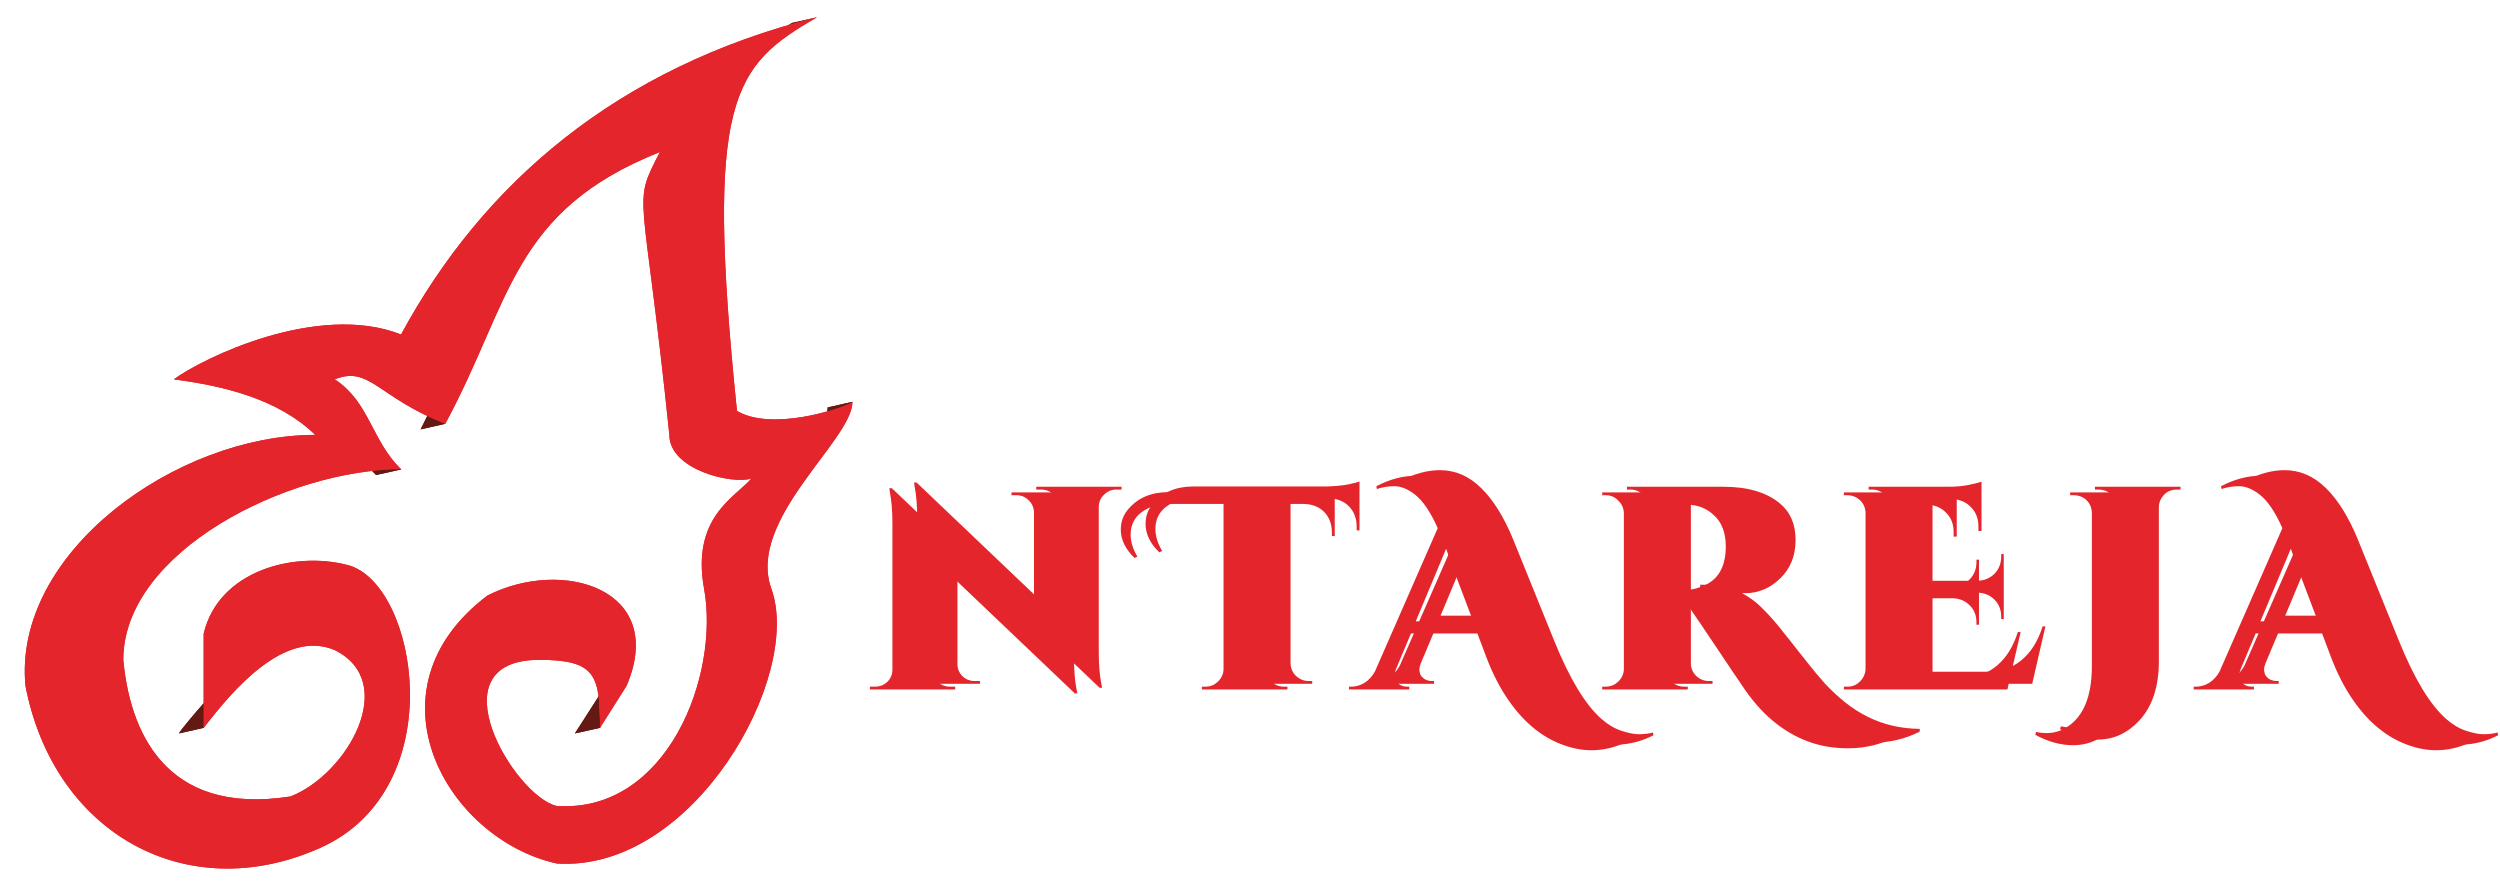 <svg width="129" height="46" viewBox="0 0 129 46" fill="none" xmlns="http://www.w3.org/2000/svg">
<path d="M42.155 0.891L40.877 1.182L40.674 1.298L42.155 0.891Z" fill="#641913"/>
<path d="M20.714 24.22L19.407 24.511L19.204 24.307C19.227 24.261 20.54 24.133 20.714 24.22Z" fill="#641913"/>
<path d="M22.981 21.867L21.702 22.157L22.051 21.46L22.981 21.867Z" fill="#641913"/>
<path d="M10.517 37.555L9.239 37.846C9.262 37.73 10.101 36.751 10.517 36.277V37.555Z" fill="#641913"/>
<path d="M43.985 20.734L42.707 21.024C42.707 21.082 42.697 21.179 42.678 21.228C42.794 21.251 43.985 20.908 43.985 20.734Z" fill="#641913"/>
<path d="M30.912 35.899L29.663 37.846L30.97 37.555L30.912 35.899Z" fill="#641913"/>
<g filter="url(#filter0_d_90_622)">
<path d="M21.697 22.159C25.107 15.86 25.115 11.18 32.772 8.136C31.306 10.997 31.911 9.625 33.261 22.731C33.261 24.543 36.518 25.3 37.495 24.982C36.681 25.935 34.382 26.975 35.052 30.668C35.867 35.153 33.147 42.258 27.447 41.879C25.28 41.388 21.046 34.339 26.557 34.339C29.477 34.339 29.678 35.153 29.678 37.854L31.055 35.678C33.172 30.7 27.773 29.044 23.879 31.018C17.414 35.895 21.75 43.575 27.447 44.847C34.496 45.316 40.156 35.184 38.524 30.668C37.239 27.113 42.707 22.991 42.707 21.034C41.928 21.468 38.493 22.527 36.75 21.494C35.081 5.285 36.56 3.691 40.878 1.182C30.542 3.78 23.634 9.76 19.417 17.55C15.097 15.853 9.13 18.801 7.69 19.866C10.267 20.203 13.095 20.883 14.987 22.731C7.827 22.731 -0.616 28.796 0.035 35.678C1.501 43.295 8.342 47.109 15.222 44.052C22.102 40.995 20.265 30.397 16.674 29.45C13.899 28.717 9.999 29.732 9.23 32.994V37.854C10.696 35.947 13.391 32.724 15.997 33.837C19.336 35.494 16.648 40.238 13.716 41.388C7.116 42.421 5.41 37.854 5.084 34.339C5.084 28.724 13.627 24.505 19.417 24.505C17.887 23.011 17.788 21.034 15.997 19.866C17.788 19.14 18.204 20.786 21.697 22.159Z" fill="#E4252C"/>
</g>
<g filter="url(#filter1_d_90_622)">
<path d="M56.318 25.553C56.076 25.553 55.868 25.64 55.694 25.815C55.519 25.979 55.427 26.183 55.418 26.425V33.92C55.418 34.569 55.461 35.116 55.548 35.562L55.592 35.78H55.461L48.126 28.793V34.559C48.126 34.802 48.213 35.01 48.387 35.184C48.561 35.349 48.77 35.431 49.012 35.431H49.288V35.576H44.886V35.431H45.148C45.4 35.431 45.612 35.349 45.787 35.184C45.961 35.01 46.048 34.797 46.048 34.545V27.006C46.048 26.367 46.005 25.834 45.918 25.408L45.889 25.19H46.019L53.355 32.177V26.439C53.345 26.188 53.253 25.979 53.079 25.815C52.905 25.64 52.697 25.553 52.454 25.553H52.193V25.408H56.594V25.553H56.318ZM58.544 28.793C58.07 28.337 57.833 27.848 57.833 27.326C57.833 26.919 57.963 26.565 58.225 26.265C58.719 25.684 59.411 25.393 60.302 25.393H67.144C67.57 25.384 67.943 25.35 68.262 25.292C68.582 25.224 68.785 25.171 68.872 25.132V27.66H68.727V27.485C68.727 27.049 68.596 26.696 68.335 26.425C68.073 26.154 67.72 26.013 67.275 26.004H65.314V34.531C65.333 34.879 65.493 35.141 65.793 35.315C65.928 35.392 66.079 35.431 66.243 35.431H66.432V35.576H62.016V35.431H62.205C62.457 35.431 62.67 35.344 62.844 35.17C63.028 34.995 63.125 34.787 63.135 34.545V26.004H60.302C59.905 26.004 59.556 26.076 59.256 26.221C58.646 26.512 58.341 26.967 58.341 27.587C58.341 27.955 58.457 28.333 58.69 28.72L58.544 28.793ZM84.035 38.235C82.979 38.767 81.909 38.854 80.825 38.496C79.672 38.128 78.679 37.344 77.847 36.143C77.401 35.504 77.019 34.763 76.699 33.92L76.234 32.686H72.806L72.036 34.516C71.988 34.642 71.963 34.743 71.963 34.821C71.963 34.898 71.978 34.986 72.007 35.083C72.046 35.17 72.118 35.252 72.225 35.329C72.341 35.397 72.467 35.431 72.603 35.431H72.719V35.576H69.61V35.431H69.741C69.964 35.431 70.182 35.368 70.395 35.242C70.617 35.107 70.801 34.908 70.947 34.647L74.186 27.253C73.808 26.401 73.406 25.815 72.98 25.495C72.622 25.224 72.278 25.088 71.949 25.088C71.629 25.088 71.329 25.137 71.048 25.234L71.019 25.088C71.716 24.73 72.385 24.551 73.024 24.551C73.818 24.551 74.53 24.861 75.159 25.481C75.779 26.091 76.326 26.972 76.801 28.124L78.907 33.325C79.701 35.291 80.515 36.642 81.347 37.378C81.686 37.678 82.035 37.886 82.393 38.002C82.752 38.118 83.052 38.177 83.294 38.177C83.546 38.177 83.788 38.148 84.02 38.089L84.035 38.235ZM73.053 32.061H76.016L74.999 29.374C74.951 29.238 74.883 29.054 74.796 28.822C74.709 28.58 74.651 28.41 74.622 28.313L73.053 32.061ZM97.78 38.046C97.025 38.423 96.221 38.612 95.369 38.612C94.614 38.612 93.926 38.496 93.306 38.264C91.97 37.77 90.832 36.806 89.893 35.373C89.651 35.024 89.2 34.356 88.542 33.368C87.883 32.381 87.457 31.751 87.263 31.48C86.924 30.947 86.653 30.657 86.45 30.608V30.463C86.46 30.463 86.469 30.463 86.479 30.463C86.498 30.463 86.518 30.463 86.537 30.463C86.556 30.463 86.576 30.463 86.595 30.463C86.615 30.463 86.639 30.463 86.668 30.463C86.697 30.463 86.721 30.463 86.74 30.463C87.234 30.463 87.689 30.352 88.106 30.129C88.735 29.78 89.05 29.136 89.05 28.197C89.05 27.509 88.856 26.982 88.469 26.614C88.082 26.236 87.617 26.047 87.075 26.047H85.971V34.516C85.971 34.768 86.063 34.986 86.247 35.17C86.431 35.344 86.648 35.431 86.9 35.431H87.089V35.576H82.673V35.431H82.862C83.104 35.431 83.317 35.344 83.501 35.17C83.685 34.995 83.782 34.782 83.792 34.531V26.468C83.782 26.217 83.685 26.004 83.501 25.829C83.327 25.645 83.114 25.553 82.862 25.553H82.673V25.408H87.656C88.905 25.408 89.873 25.694 90.561 26.265C91.103 26.71 91.374 27.34 91.374 28.154C91.374 28.967 91.108 29.63 90.575 30.143C90.052 30.647 89.452 30.899 88.774 30.899C88.716 30.899 88.653 30.894 88.585 30.884C88.982 31.097 89.312 31.335 89.573 31.596C89.844 31.858 90.077 32.105 90.27 32.337C90.474 32.569 90.643 32.778 90.779 32.962C90.924 33.136 91.113 33.373 91.345 33.673C91.578 33.964 91.82 34.269 92.072 34.589C92.323 34.908 92.599 35.237 92.9 35.576C93.21 35.906 93.549 36.22 93.916 36.521C94.294 36.821 94.677 37.068 95.064 37.261C95.887 37.678 96.793 37.891 97.78 37.901V38.046ZM95.332 35.431C95.584 35.431 95.797 35.344 95.971 35.17C96.155 34.986 96.252 34.768 96.262 34.516V26.425C96.233 26.086 96.073 25.834 95.782 25.669C95.637 25.592 95.487 25.553 95.332 25.553H95.143V25.408H99.225C99.651 25.408 100.024 25.374 100.344 25.306C100.663 25.238 100.871 25.185 100.968 25.146V27.689H100.808V27.514C100.818 27.078 100.692 26.73 100.431 26.468C100.179 26.197 99.835 26.052 99.399 26.033H98.441V30.26H100.75C101.109 30.25 101.404 30.129 101.636 29.897C101.869 29.654 101.985 29.359 101.985 29.011V28.88H102.116V32.235H101.985V32.119C101.985 31.761 101.869 31.465 101.636 31.233C101.404 31.001 101.113 30.88 100.765 30.87H98.441V34.952H101.273C101.98 34.952 102.571 34.748 103.045 34.342C103.53 33.935 103.888 33.359 104.12 32.613H104.266L103.583 35.576H95.143V35.431H95.332ZM111.048 25.553C110.7 25.553 110.433 25.703 110.249 26.004C110.162 26.139 110.119 26.294 110.119 26.468V34.414C110.119 35.722 109.784 36.739 109.116 37.465C108.506 38.123 107.789 38.453 106.966 38.453C106.327 38.453 105.678 38.273 105.02 37.915L105.063 37.77C105.247 37.809 105.422 37.828 105.586 37.828C105.983 37.828 106.337 37.726 106.647 37.523C107.509 36.981 107.94 35.93 107.94 34.371V26.468C107.93 26.11 107.775 25.844 107.475 25.669C107.329 25.592 107.175 25.553 107.01 25.553H106.821V25.408H111.237V25.553H111.048ZM127.62 38.235C126.565 38.767 125.495 38.854 124.41 38.496C123.258 38.128 122.265 37.344 121.432 36.143C120.987 35.504 120.604 34.763 120.285 33.92L119.82 32.686H116.391L115.622 34.516C115.573 34.642 115.549 34.743 115.549 34.821C115.549 34.898 115.563 34.986 115.593 35.083C115.631 35.17 115.704 35.252 115.81 35.329C115.927 35.397 116.053 35.431 116.188 35.431H116.304V35.576H113.196V35.431H113.326C113.549 35.431 113.767 35.368 113.98 35.242C114.203 35.107 114.387 34.908 114.532 34.647L117.771 27.253C117.394 26.401 116.992 25.815 116.566 25.495C116.207 25.224 115.864 25.088 115.534 25.088C115.215 25.088 114.915 25.137 114.634 25.234L114.605 25.088C115.302 24.73 115.97 24.551 116.609 24.551C117.403 24.551 118.115 24.861 118.745 25.481C119.365 26.091 119.912 26.972 120.386 28.124L122.493 33.325C123.287 35.291 124.1 36.642 124.933 37.378C125.272 37.678 125.62 37.886 125.979 38.002C126.337 38.118 126.637 38.177 126.879 38.177C127.131 38.177 127.373 38.148 127.606 38.089L127.62 38.235ZM116.638 32.061H119.602L118.585 29.374C118.537 29.238 118.469 29.054 118.382 28.822C118.294 28.58 118.236 28.41 118.207 28.313L116.638 32.061Z" fill="#E4252C"/>
</g>
<path d="M42.155 0.891L40.877 1.182L40.674 1.298L42.155 0.891Z" fill="#641913"/>
<path d="M20.714 24.22L19.407 24.511L19.204 24.307C19.227 24.261 20.54 24.133 20.714 24.22Z" fill="#641913"/>
<path d="M22.981 21.867L21.702 22.157L22.051 21.46L22.981 21.867Z" fill="#641913"/>
<path d="M10.517 37.555L9.239 37.846C9.262 37.73 10.101 36.751 10.517 36.277V37.555Z" fill="#641913"/>
<path d="M43.985 20.734L42.707 21.024C42.707 21.082 42.697 21.179 42.678 21.228C42.794 21.251 43.985 20.908 43.985 20.734Z" fill="#641913"/>
<path d="M30.912 35.899L29.663 37.846L30.97 37.555L30.912 35.899Z" fill="#641913"/>
<g filter="url(#filter2_d_90_622)">
<path d="M21.697 22.159C25.107 15.86 25.115 11.18 32.772 8.136C31.306 10.997 31.911 9.625 33.261 22.731C33.261 24.543 36.518 25.3 37.495 24.982C36.681 25.935 34.382 26.975 35.052 30.668C35.867 35.153 33.147 42.258 27.447 41.879C25.28 41.388 21.046 34.339 26.557 34.339C29.477 34.339 29.678 35.153 29.678 37.854L31.055 35.678C33.172 30.7 27.773 29.044 23.879 31.018C17.414 35.895 21.75 43.575 27.447 44.847C34.496 45.316 40.156 35.184 38.524 30.668C37.239 27.113 42.707 22.991 42.707 21.034C41.928 21.468 38.493 22.527 36.75 21.494C35.081 5.285 36.56 3.691 40.878 1.182C30.542 3.78 23.634 9.76 19.417 17.55C15.097 15.853 9.13 18.801 7.69 19.866C10.267 20.203 13.095 20.883 14.987 22.731C7.827 22.731 -0.616 28.796 0.035 35.678C1.501 43.295 8.342 47.109 15.222 44.052C22.102 40.995 20.265 30.397 16.674 29.45C13.899 28.717 9.999 29.732 9.23 32.994V37.854C10.696 35.947 13.391 32.724 15.997 33.837C19.336 35.494 16.648 40.238 13.716 41.388C7.116 42.421 5.41 37.854 5.084 34.339C5.084 28.724 13.627 24.505 19.417 24.505C17.887 23.011 17.788 21.034 15.997 19.866C17.788 19.14 18.204 20.786 21.697 22.159Z" fill="#E4252C"/>
</g>
<path d="M56.318 25.553C56.076 25.553 55.868 25.64 55.694 25.815C55.519 25.979 55.427 26.183 55.418 26.425V33.92C55.418 34.569 55.461 35.116 55.548 35.562L55.592 35.78H55.461L48.126 28.793V34.559C48.126 34.802 48.213 35.01 48.387 35.184C48.561 35.349 48.77 35.431 49.012 35.431H49.288V35.576H44.886V35.431H45.148C45.4 35.431 45.612 35.349 45.787 35.184C45.961 35.01 46.048 34.797 46.048 34.545V27.006C46.048 26.367 46.005 25.834 45.918 25.408L45.889 25.19H46.019L53.355 32.177V26.439C53.345 26.188 53.253 25.979 53.079 25.815C52.905 25.64 52.697 25.553 52.454 25.553H52.193V25.408H56.594V25.553H56.318ZM58.544 28.793C58.07 28.337 57.833 27.848 57.833 27.326C57.833 26.919 57.963 26.565 58.225 26.265C58.719 25.684 59.411 25.393 60.302 25.393H67.144C67.57 25.384 67.943 25.35 68.262 25.292C68.582 25.224 68.785 25.171 68.872 25.132V27.66H68.727V27.485C68.727 27.049 68.596 26.696 68.335 26.425C68.073 26.154 67.72 26.013 67.275 26.004H65.314V34.531C65.333 34.879 65.493 35.141 65.793 35.315C65.928 35.392 66.079 35.431 66.243 35.431H66.432V35.576H62.016V35.431H62.205C62.457 35.431 62.67 35.344 62.844 35.17C63.028 34.995 63.125 34.787 63.135 34.545V26.004H60.302C59.905 26.004 59.556 26.076 59.256 26.221C58.646 26.512 58.341 26.967 58.341 27.587C58.341 27.955 58.457 28.333 58.69 28.72L58.544 28.793ZM84.035 38.235C82.979 38.767 81.909 38.854 80.825 38.496C79.672 38.128 78.679 37.344 77.847 36.143C77.401 35.504 77.019 34.763 76.699 33.92L76.234 32.686H72.806L72.036 34.516C71.988 34.642 71.963 34.743 71.963 34.821C71.963 34.898 71.978 34.986 72.007 35.083C72.046 35.17 72.118 35.252 72.225 35.329C72.341 35.397 72.467 35.431 72.603 35.431H72.719V35.576H69.61V35.431H69.741C69.964 35.431 70.182 35.368 70.395 35.242C70.617 35.107 70.801 34.908 70.947 34.647L74.186 27.253C73.808 26.401 73.406 25.815 72.98 25.495C72.622 25.224 72.278 25.088 71.949 25.088C71.629 25.088 71.329 25.137 71.048 25.234L71.019 25.088C71.716 24.73 72.385 24.551 73.024 24.551C73.818 24.551 74.53 24.861 75.159 25.481C75.779 26.091 76.326 26.972 76.801 28.124L78.907 33.325C79.701 35.291 80.515 36.642 81.347 37.378C81.686 37.678 82.035 37.886 82.393 38.002C82.752 38.118 83.052 38.177 83.294 38.177C83.546 38.177 83.788 38.148 84.02 38.089L84.035 38.235ZM73.053 32.061H76.016L74.999 29.374C74.951 29.238 74.883 29.054 74.796 28.822C74.709 28.58 74.651 28.41 74.622 28.313L73.053 32.061ZM97.78 38.046C97.025 38.423 96.221 38.612 95.369 38.612C94.614 38.612 93.926 38.496 93.306 38.264C91.97 37.77 90.832 36.806 89.893 35.373C89.651 35.024 89.2 34.356 88.542 33.368C87.883 32.381 87.457 31.751 87.263 31.48C86.924 30.947 86.653 30.657 86.45 30.608V30.463C86.46 30.463 86.469 30.463 86.479 30.463C86.498 30.463 86.518 30.463 86.537 30.463C86.556 30.463 86.576 30.463 86.595 30.463C86.615 30.463 86.639 30.463 86.668 30.463C86.697 30.463 86.721 30.463 86.74 30.463C87.234 30.463 87.689 30.352 88.106 30.129C88.735 29.78 89.05 29.136 89.05 28.197C89.05 27.509 88.856 26.982 88.469 26.614C88.082 26.236 87.617 26.047 87.075 26.047H85.971V34.516C85.971 34.768 86.063 34.986 86.247 35.17C86.431 35.344 86.648 35.431 86.9 35.431H87.089V35.576H82.673V35.431H82.862C83.104 35.431 83.317 35.344 83.501 35.17C83.685 34.995 83.782 34.782 83.792 34.531V26.468C83.782 26.217 83.685 26.004 83.501 25.829C83.327 25.645 83.114 25.553 82.862 25.553H82.673V25.408H87.656C88.905 25.408 89.873 25.694 90.561 26.265C91.103 26.71 91.374 27.34 91.374 28.154C91.374 28.967 91.108 29.63 90.575 30.143C90.052 30.647 89.452 30.899 88.774 30.899C88.716 30.899 88.653 30.894 88.585 30.884C88.982 31.097 89.312 31.335 89.573 31.596C89.844 31.858 90.077 32.105 90.27 32.337C90.474 32.569 90.643 32.778 90.779 32.962C90.924 33.136 91.113 33.373 91.345 33.673C91.578 33.964 91.82 34.269 92.072 34.589C92.323 34.908 92.599 35.237 92.9 35.576C93.21 35.906 93.549 36.22 93.916 36.521C94.294 36.821 94.677 37.068 95.064 37.261C95.887 37.678 96.793 37.891 97.78 37.901V38.046ZM95.332 35.431C95.584 35.431 95.797 35.344 95.971 35.17C96.155 34.986 96.252 34.768 96.262 34.516V26.425C96.233 26.086 96.073 25.834 95.782 25.669C95.637 25.592 95.487 25.553 95.332 25.553H95.143V25.408H99.225C99.651 25.408 100.024 25.374 100.344 25.306C100.663 25.238 100.871 25.185 100.968 25.146V27.689H100.808V27.514C100.818 27.078 100.692 26.73 100.431 26.468C100.179 26.197 99.835 26.052 99.399 26.033H98.441V30.26H100.75C101.109 30.25 101.404 30.129 101.636 29.897C101.869 29.654 101.985 29.359 101.985 29.011V28.88H102.116V32.235H101.985V32.119C101.985 31.761 101.869 31.465 101.636 31.233C101.404 31.001 101.113 30.88 100.765 30.87H98.441V34.952H101.273C101.98 34.952 102.571 34.748 103.045 34.342C103.53 33.935 103.888 33.359 104.12 32.613H104.266L103.583 35.576H95.143V35.431H95.332ZM111.048 25.553C110.7 25.553 110.433 25.703 110.249 26.004C110.162 26.139 110.119 26.294 110.119 26.468V34.414C110.119 35.722 109.784 36.739 109.116 37.465C108.506 38.123 107.789 38.453 106.966 38.453C106.327 38.453 105.678 38.273 105.02 37.915L105.063 37.77C105.247 37.809 105.422 37.828 105.586 37.828C105.983 37.828 106.337 37.726 106.647 37.523C107.509 36.981 107.94 35.93 107.94 34.371V26.468C107.93 26.11 107.775 25.844 107.475 25.669C107.329 25.592 107.175 25.553 107.01 25.553H106.821V25.408H111.237V25.553H111.048ZM127.62 38.235C126.565 38.767 125.495 38.854 124.41 38.496C123.258 38.128 122.265 37.344 121.432 36.143C120.987 35.504 120.604 34.763 120.285 33.92L119.82 32.686H116.391L115.622 34.516C115.573 34.642 115.549 34.743 115.549 34.821C115.549 34.898 115.563 34.986 115.593 35.083C115.631 35.17 115.704 35.252 115.81 35.329C115.927 35.397 116.053 35.431 116.188 35.431H116.304V35.576H113.196V35.431H113.326C113.549 35.431 113.767 35.368 113.98 35.242C114.203 35.107 114.387 34.908 114.532 34.647L117.771 27.253C117.394 26.401 116.992 25.815 116.566 25.495C116.207 25.224 115.864 25.088 115.534 25.088C115.215 25.088 114.915 25.137 114.634 25.234L114.605 25.088C115.302 24.73 115.97 24.551 116.609 24.551C117.403 24.551 118.115 24.861 118.745 25.481C119.365 26.091 119.912 26.972 120.386 28.124L122.493 33.325C123.287 35.291 124.1 36.642 124.933 37.378C125.272 37.678 125.62 37.886 125.979 38.002C126.337 38.118 126.637 38.177 126.879 38.177C127.131 38.177 127.373 38.148 127.606 38.089L127.62 38.235ZM116.638 32.061H119.602L118.585 29.374C118.537 29.238 118.469 29.054 118.382 28.822C118.294 28.58 118.236 28.41 118.207 28.313L116.638 32.061Z" fill="#E4252C"/>
<defs>
<filter id="filter0_d_90_622" x="0" y="0.891" width="43.985" height="44.218" filterUnits="userSpaceOnUse" color-interpolation-filters="sRGB">
<feFlood flood-opacity="0" result="BackgroundImageFix"/>
<feColorMatrix in="SourceAlpha" type="matrix" values="0 0 0 0 0 0 0 0 0 0 0 0 0 0 0 0 0 0 127 0" result="hardAlpha"/>
<feOffset dx="1.278" dy="-0.291"/>
<feComposite in2="hardAlpha" operator="out"/>
<feColorMatrix type="matrix" values="0 0 0 0 0.392 0 0 0 0 0.098 0 0 0 0 0.075 0 0 0 1 0"/>
<feBlend mode="normal" in2="BackgroundImageFix" result="effect1_dropShadow_90_622"/>
<feBlend mode="normal" in="SourceGraphic" in2="effect1_dropShadow_90_622" result="shape"/>
</filter>
<filter id="filter1_d_90_622" x="44.886" y="24.26" width="84.012" height="14.773" filterUnits="userSpaceOnUse" color-interpolation-filters="sRGB">
<feFlood flood-opacity="0" result="BackgroundImageFix"/>
<feColorMatrix in="SourceAlpha" type="matrix" values="0 0 0 0 0 0 0 0 0 0 0 0 0 0 0 0 0 0 127 0" result="hardAlpha"/>
<feOffset dx="1.278" dy="-0.291"/>
<feComposite in2="hardAlpha" operator="out"/>
<feColorMatrix type="matrix" values="0 0 0 0 0.392 0 0 0 0 0.098 0 0 0 0 0.075 0 0 0 1 0"/>
<feBlend mode="normal" in2="BackgroundImageFix" result="effect1_dropShadow_90_622"/>
<feBlend mode="normal" in="SourceGraphic" in2="effect1_dropShadow_90_622" result="shape"/>
</filter>
<filter id="filter2_d_90_622" x="0" y="0.891" width="43.985" height="44.218" filterUnits="userSpaceOnUse" color-interpolation-filters="sRGB">
<feFlood flood-opacity="0" result="BackgroundImageFix"/>
<feColorMatrix in="SourceAlpha" type="matrix" values="0 0 0 0 0 0 0 0 0 0 0 0 0 0 0 0 0 0 127 0" result="hardAlpha"/>
<feOffset dx="1.278" dy="-0.291"/>
<feComposite in2="hardAlpha" operator="out"/>
<feColorMatrix type="matrix" values="0 0 0 0 0.392 0 0 0 0 0.098 0 0 0 0 0.075 0 0 0 1 0"/>
<feBlend mode="normal" in2="BackgroundImageFix" result="effect1_dropShadow_90_622"/>
<feBlend mode="normal" in="SourceGraphic" in2="effect1_dropShadow_90_622" result="shape"/>
</filter>
</defs>
</svg>
